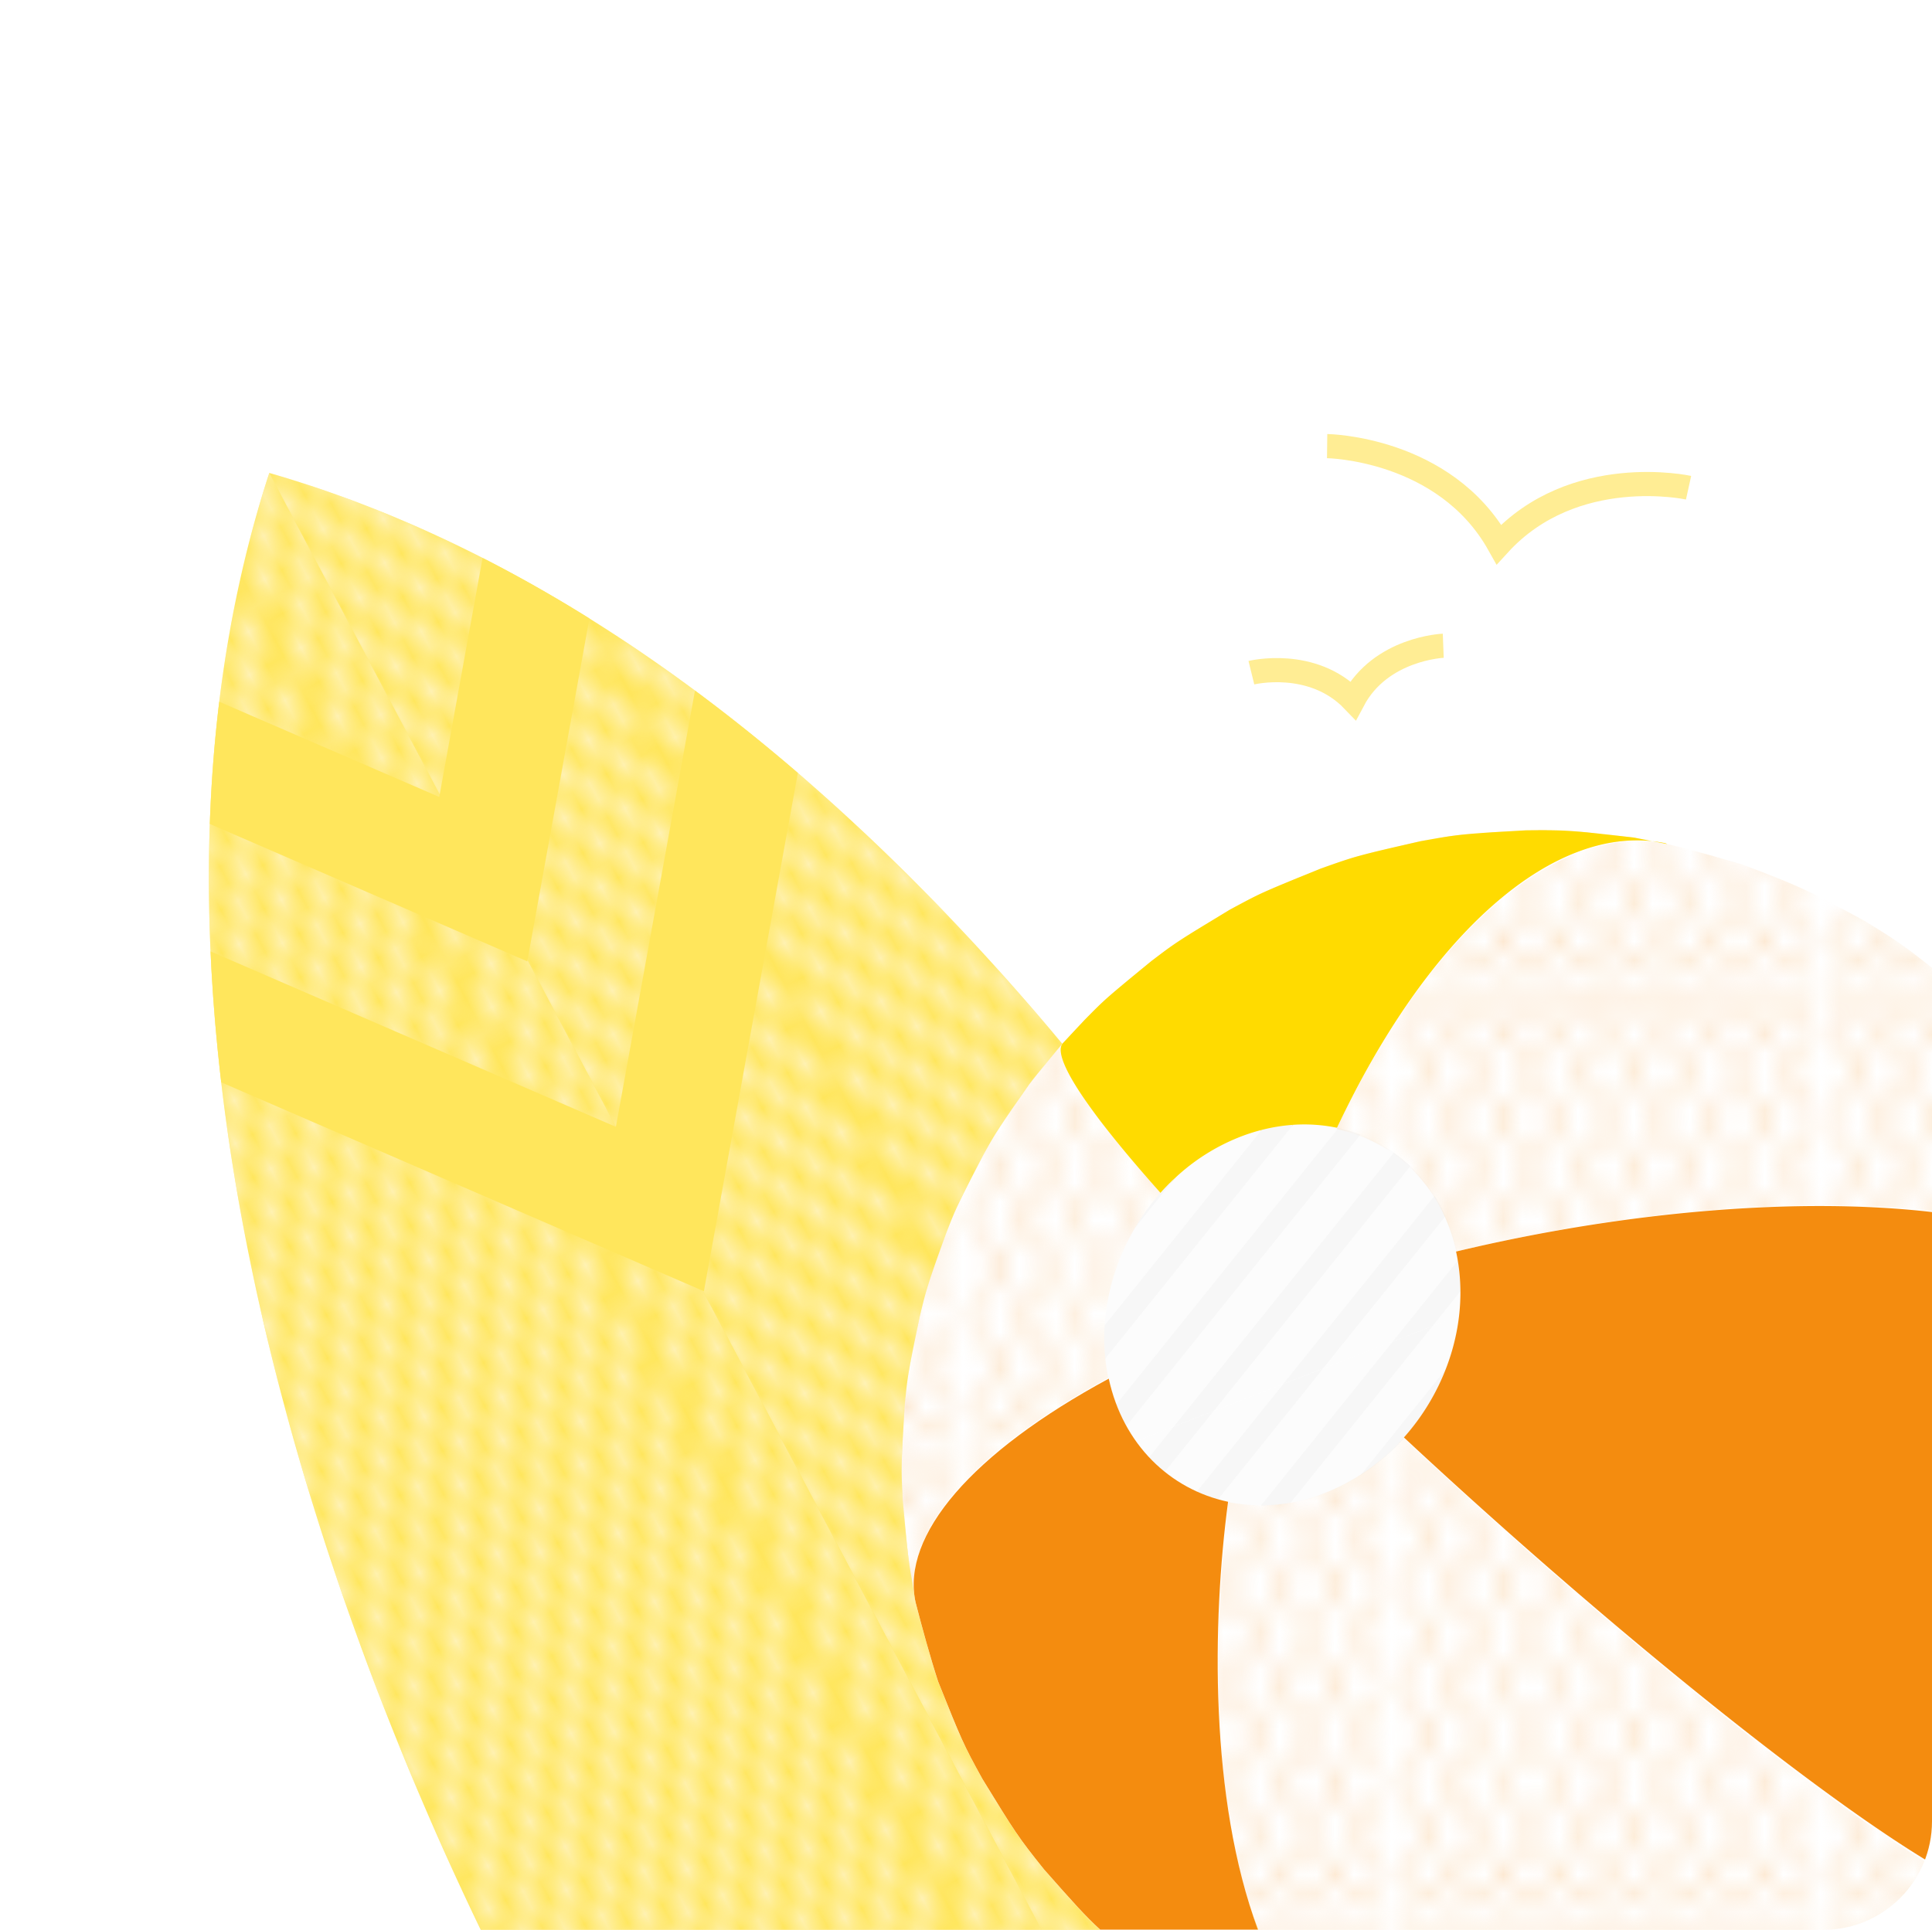 <svg id="Layer_1" data-name="Layer 1" xmlns="http://www.w3.org/2000/svg" viewBox="0 0 800 799.3"><defs><style>.cls-1,.cls-18{fill:none}.cls-3{fill:#fce0c0}.cls-4{fill:#fff5cc}.cls-6{fill:#ffe65c}.cls-10{fill:#fcfcfc}.cls-11{fill:#f7f7f7}.cls-18{stroke-miterlimit:10}.cls-13{fill:#f48c0f}.cls-18{stroke:#ffe65c;stroke-width:48px}</style><clipPath id="clip-path"><rect class="cls-1" x=".7" width="799.3" height="799.3" rx="45"/></clipPath><pattern id="b" data-name="b" width="22.24" height="24.72" patternTransform="matrix(6.45 0 0 6.45 -184.62 -525.82)" patternUnits="userSpaceOnUse"><path class="cls-1" d="M0 0h22.24v24.72H0z"/><path class="cls-1" d="M0 24.72h22.24V0H0z"/><path class="cls-1" d="M0 24.72h22.24V0H0z"/><path d="M16.68.35zm0 23.71zM27.8 22.2v.52a5.5 5.5 0 0 1-1.1 1 2.23 2.23 0 0 0 1.1.29v.31a2.7 2.7 0 0 1-1.38-.43 2.78 2.78 0 0 1-1.42.43 2.65 2.65 0 0 1-1.39-.43 2.76 2.76 0 0 1-1.36.43 2.65 2.65 0 0 1-1.39-.43 2.87 2.87 0 0 1-1.39.43h-.07A3.26 3.26 0 0 1 18 24a2.6 2.6 0 0 1-1.3.39v-.31a2.32 2.32 0 0 0 1-.26 3.89 3.89 0 0 1-1-1.1v-.56a15.19 15.19 0 0 0 1.21-1.86c-.21-.38-.33-.65-.35-.7l-.88-1.6v-.67L17.89 15l-1.21-2.24V12l1.21-2.32-1.21-2.25v-.71l.86-1.65s.15-.31.35-.69a15.19 15.19 0 0 0-1.21-1.86V2a4.07 4.07 0 0 1 .75-.8l.34-.2a2.22 2.22 0 0 0-1.09-.34V.35a2.78 2.78 0 0 1 1.4.44 2.48 2.48 0 0 1 2.79 0 2.66 2.66 0 0 1 1.37-.44 2.87 2.87 0 0 1 1.39.43 2.44 2.44 0 0 1 2.76 0 2.68 2.68 0 0 1 1.4-.43v.31a2.23 2.23 0 0 0-1.1.32 7 7 0 0 1 1.1 1v.5a15.31 15.31 0 0 0-1.21 1.87c.21.38.33.65.35.7l.86 1.67v.67l-1.21 2.33L27.79 12v.66L26.58 15l1.21 2.32V18l-.86 1.65s-.14.31-.35.69a14.1 14.1 0 0 0 1.21 1.86zm-1.39-6.86l-1.22 2.33 1 1.84a4.66 4.66 0 0 0 .25.5c.15-.29.24-.48.24-.49l1-1.85zM20.85 10l-1.22 2.32 1.22 2.32 1.21-2.32zm1.39 2l1.21-2.28-1.21-2.29L21 9.72zM21 15l1.22 2.32L23.45 15l-1.21-2.28zm2.61-.33l1.21-2.32L23.63 10l-1.22 2.32zm.17.33L25 17.33 26.23 15 25 12.72zM25 12l1.21-2.28L25 7.39l-1.2 2.33zm.86-7s.14-.31.35-.69A14.52 14.52 0 0 0 25 2.51a14.36 14.36 0 0 0-1.21 1.85 5.93 5.93 0 0 1 .34.72L25 6.72zm-2.23-.3l-.25.5-1 1.85 1.22 2.32 1.21-2.32-1-1.84a2.05 2.05 0 0 0-.18-.49zm-.17-.34a12.74 12.74 0 0 0-1.2-1.88A14.22 14.22 0 0 0 21 4.38c.21.38.33.65.35.7l.87 1.64.86-1.65zm-2.61.36c-.16.29-.24.48-.25.49l-1 1.85 1.22 2.32L22 7.05l-1-1.84a2.13 2.13 0 0 0-.15-.49zm-.18-.33a14.21 14.21 0 0 0-1.21-1.87 15.27 15.27 0 0 0-1.22 1.86c.21.39.33.66.35.71l.87 1.63.86-1.65a7 7 0 0 1 .35-.69zm-1.21 3l-1.22 2.33L19.46 12l1.21-2.29zm0 5.3L18.24 15l1.22 2.32L20.67 15zm0 5.31l-.87 1.65s-.14.31-.35.69a12.68 12.68 0 0 0 1.22 1.86 14.1 14.1 0 0 0 1.21-1.86c-.21-.38-.33-.65-.35-.7zm1.39 2c.15-.29.24-.48.24-.49l1-1.86-1.21-2.33-1.22 2.32 1 1.85a5.27 5.27 0 0 0 .19.51zm.15.32a12.68 12.68 0 0 0 1.22 1.86 12.22 12.22 0 0 0 1.23-1.86c-.21-.38-.33-.65-.35-.7L22.24 18l-.87 1.65a4.58 4.58 0 0 1-.37.69zm2.61-.32c.15-.29.24-.48.24-.49l1-1.85-1.19-2.33-1.22 2.32 1 1.85a4.29 4.29 0 0 0 .19.5zm.17.33A12.77 12.77 0 0 0 25 22.2a14.1 14.1 0 0 0 1.21-1.86c-.21-.38-.33-.65-.35-.7L25 18l-.87 1.65a4.37 4.37 0 0 1-.33.69zM26.39 10l-1.2 2.32 1.22 2.32 1.21-2.32zm0-5.33a4.52 4.52 0 0 0-.25.49l-1 1.84 1.22 2.32L27.57 7l-1-1.84a1.83 1.83 0 0 0-.18-.46zm-1.19-2.4a14.15 14.15 0 0 1 1.19 1.78 13.07 13.07 0 0 1 1.18-1.78 6.22 6.22 0 0 0-1.18-1.11 5.86 5.86 0 0 0-1.17 1.11zM23.89 1A6.88 6.88 0 0 1 25 2a7 7 0 0 1 1.1-1 2.05 2.05 0 0 0-2.21 0zm-1.44 1.24A12.22 12.22 0 0 1 23.62 4a12.22 12.22 0 0 1 1.17-1.76 6.22 6.22 0 0 0-1.18-1.11 5.45 5.45 0 0 0-1.14 1.11zm-.73-.8a6.76 6.76 0 0 1 .52.55 6.41 6.41 0 0 1 1.08-1 2.23 2.23 0 0 0-1.1-.32 2.4 2.4 0 0 0-1.08.3 6.71 6.71 0 0 1 .58.48m-.87-.3a6.17 6.17 0 0 0-1.21 1.13 14.15 14.15 0 0 1 1.19 1.78A13 13 0 0 1 22 2.25a5.71 5.71 0 0 0-1.19-1.11zM18.34 1a7 7 0 0 1 1.1 1 6.26 6.26 0 0 1 1.12-1 2.44 2.44 0 0 0-1.12-.34 2.32 2.32 0 0 0-1.08.34zm-.29 3.07a13.07 13.07 0 0 1 1.18-1.78A5.5 5.5 0 0 0 18 1.17l-.44.31a3.51 3.51 0 0 0-.74.8 14 14 0 0 1 1.19 1.77zm0 5.32l1.21-2.32-1-1.84-.26-.51c-.16.29-.24.48-.25.49l-1 1.85zm0 5.31l1.21-2.32L18.05 10l-1.2 2.32zm0 5.33c.15-.29.24-.48.24-.49l1-1.86-1.19-2.32-1.22 2.36 1 1.84a3.85 3.85 0 0 0 .19.47zm1.18 2.44a13.6 13.6 0 0 1-1.16-1.75 14.44 14.44 0 0 1-1.2 1.8A3.25 3.25 0 0 0 18 23.63a6.08 6.08 0 0 0 1.25-1.18zm1.33 1.25a5.5 5.5 0 0 1-1.1-1 6.7 6.7 0 0 1-1.18 1.14 3 3 0 0 0 1.17.27 2.34 2.34 0 0 0 1.11-.41zM22 22.45a13.07 13.07 0 0 1-1.18-1.78 14.15 14.15 0 0 1-1.19 1.78 6.22 6.22 0 0 0 1.18 1.11A5.71 5.71 0 0 0 22 22.45zm1.31 1.27a5.5 5.5 0 0 1-1.1-1 6.2 6.2 0 0 1-1.11 1 2.05 2.05 0 0 0 2.21 0zm1.47-1.29a13.18 13.18 0 0 1-1.18-1.76 14.15 14.15 0 0 1-1.19 1.78 5.71 5.71 0 0 0 1.19 1.11 6.07 6.07 0 0 0 1.21-1.11zm1.31 1.29a6.08 6.08 0 0 1-1.09-1 6.2 6.2 0 0 1-1.11 1 2 2 0 0 0 2.2 0zm1.47-1.29a13.07 13.07 0 0 1-1.18-1.78 14.15 14.15 0 0 1-1.19 1.78 5.71 5.71 0 0 0 1.19 1.11 6.07 6.07 0 0 0 1.21-1.11zM5.56.35zm0 23.71zm11.12-1.86v.52a6.2 6.2 0 0 1-1.11 1 2.27 2.27 0 0 0 1.11.29v.31a2.65 2.65 0 0 1-1.39-.43 2.87 2.87 0 0 1-1.39.43 2.65 2.65 0 0 1-1.39-.43 2.87 2.87 0 0 1-1.39.43 2.65 2.65 0 0 1-1.39-.43 2.87 2.87 0 0 1-1.39.43h-.05A3.39 3.39 0 0 1 6.86 24a2.6 2.6 0 0 1-1.3.39v-.31a2.32 2.32 0 0 0 1-.26 3.89 3.89 0 0 1-1-1.1v-.56a14 14 0 0 0 1.21-1.82c-.2-.38-.33-.65-.35-.7L5.56 18v-.67L6.77 15l-1.21-2.28V12l1.21-2.28-1.21-2.33v-.67l.87-1.65s.14-.31.34-.69a14.1 14.1 0 0 0-1.21-1.86V2a5.16 5.16 0 0 1 .75-.8l.34-.2A2.22 2.22 0 0 0 5.56.66V.35A2.74 2.74 0 0 1 7 .79 2.81 2.81 0 0 1 8.35.35a2.65 2.65 0 0 1 1.4.37A2.66 2.66 0 0 1 11.12.3a2.87 2.87 0 0 1 1.39.43A2.65 2.65 0 0 1 13.9.3a2.87 2.87 0 0 1 1.39.43A2.65 2.65 0 0 1 16.68.3v.31a2.29 2.29 0 0 0-1.11.39 6.61 6.61 0 0 1 1.11 1v.5a15.38 15.38 0 0 0-1.22 1.87c.21.38.33.65.35.7l.87 1.7v.67l-1.22 2.28L16.68 12v.66L15.46 15l1.22 2.32V18l-.87 1.65s-.14.31-.35.69a12.68 12.68 0 0 0 1.22 1.86zm-1.39-6.86l-1.22 2.33 1 1.84a4.66 4.66 0 0 0 .25.5c.15-.29.24-.48.24-.49l1-1.85zM9.73 10l-1.22 2.36 1.22 2.36 1.21-2.32zm1.39 2l1.21-2.28-1.21-2.29L9.9 9.72zM9.9 15l1.22 2.32L12.33 15l-1.21-2.28zm2.61-.33l1.21-2.32L12.51 10l-1.22 2.32zm.17.33l1.22 2.32L15.11 15l-1.21-2.28zm1.22-3l1.21-2.28-1.21-2.33-1.22 2.33zm.86-7s.15-.31.35-.69a14.52 14.52 0 0 0-1.21-1.8 14.36 14.36 0 0 0-1.21 1.85c.21.39.33.67.35.72l.86 1.64zm-2.25-.3l-.25.5-1 1.85 1.22 2.32 1.21-2.32-1-1.84a2.05 2.05 0 0 0-.18-.49zm-.17-.34a12.74 12.74 0 0 0-1.2-1.88 14 14 0 0 0-1.23 1.9c.2.38.33.65.35.7l.86 1.64.88-1.65a3.57 3.57 0 0 1 .34-.71zm-2.61.36l-.25.49-1 1.85 1.25 2.32 1.21-2.32L10 5.21zm-.18-.33a14.21 14.21 0 0 0-1.21-1.87 14.1 14.1 0 0 0-1.21 1.86c.2.39.33.66.35.71l.86 1.63.87-1.65a5.78 5.78 0 0 1 .34-.69zm-1.21 3L7.12 9.72 8.34 12l1.21-2.28zm0 5.3L7.12 15l1.22 2.32L9.55 15zm0 5.31l-.87 1.64s-.14.31-.34.69a12.71 12.71 0 0 0 1.21 1.87 14.1 14.1 0 0 0 1.21-1.86c-.2-.38-.33-.65-.35-.7zm1.39 2c.15-.29.24-.48.24-.49l1-1.86-1.24-2.31-1.22 2.32 1 1.85a4.31 4.31 0 0 0 .22.49zm.18.33a12.11 12.11 0 0 0 1.21 1.86 12.71 12.71 0 0 0 1.21-1.87c-.2-.38-.33-.65-.35-.7L11.12 18l-.87 1.65a5.52 5.52 0 0 1-.34.69zm2.6-.33c.15-.29.24-.48.24-.49l1-1.85-1.21-2.34-1.22 2.32 1 1.85a5.27 5.27 0 0 0 .19.51zm.18.33a12.71 12.71 0 0 0 1.21 1.87 12.61 12.61 0 0 0 1.21-1.86c-.21-.38-.33-.65-.35-.7L13.9 18l-.9 1.65a3.55 3.55 0 0 1-.31.69zM15.29 10l-1.22 2.31 1.22 2.32 1.21-2.32zm0-5.33c-.16.29-.24.48-.25.49L14 7l1.22 2.32 1.28-2.26-1-1.84a3.11 3.11 0 0 0-.21-.5zM14.1 2.28a14.15 14.15 0 0 1 1.19 1.78 13.07 13.07 0 0 1 1.18-1.78 6.22 6.22 0 0 0-1.18-1.11 5.66 5.66 0 0 0-1.19 1.1zM12.8 1a7 7 0 0 1 1.1 1A7 7 0 0 1 15 1a2.26 2.26 0 0 0-1.1-.33 2.14 2.14 0 0 0-1.1.33zm-1.45 1.25A12.22 12.22 0 0 1 12.52 4a12.22 12.22 0 0 1 1.17-1.76 6.22 6.22 0 0 0-1.18-1.11 5.51 5.51 0 0 0-1.16 1.1zm-.73-.8c.18.17.36.36.53.55a5.64 5.64 0 0 1 1.07-1 2.07 2.07 0 0 0-2.17 0 6.57 6.57 0 0 1 .57.48m-.87-.3A6.12 6.12 0 0 0 8.54 2.3a14.15 14.15 0 0 1 1.19 1.78 13.59 13.59 0 0 1 1.21-1.81 5.66 5.66 0 0 0-1.19-1.1zM7.24 1a7 7 0 0 1 1.1 1 6.26 6.26 0 0 1 1.12-1A2.44 2.44 0 0 0 8.34.69a2.22 2.22 0 0 0-1.1.31zM7 4a13.72 13.72 0 0 1 1.13-1.75A6.54 6.54 0 0 0 7 1.15a5.09 5.09 0 0 0-.45.31 3.51 3.51 0 0 0-.74.8A15 15 0 0 1 7 4.05zm0 5.35L8.16 7l-1-1.84L7 4.72l-.3.49-1 1.85zm0 5.37l1.21-2.32L7 10l-1.27 2.36zM7 20c.15-.29.24-.48.24-.49l1-1.86L7 15.34l-1.27 2.33 1 1.84A4.67 4.67 0 0 0 7 20zm1.18 2.44A14 14 0 0 1 7 20.67a13.41 13.41 0 0 1-1.2 1.8 3.33 3.33 0 0 0 1.11 1.16 5.93 5.93 0 0 0 1.22-1.18zm1.31 1.28a5.5 5.5 0 0 1-1.1-1 6.47 6.47 0 0 1-1.17 1.11 2.9 2.9 0 0 0 1.16.27 2.26 2.26 0 0 0 1.06-.38zM11 22.44a14.37 14.37 0 0 1-1.22-1.78 14.15 14.15 0 0 1-1.19 1.78 5.71 5.71 0 0 0 1.19 1.11 6.54 6.54 0 0 0 1.13-1.1zm1.27 1.28a5.5 5.5 0 0 1-1.1-1 7 7 0 0 1-1.1 1 2.23 2.23 0 0 0 1.1.32 2.3 2.3 0 0 0 1.05-.32zm1.47-1.29a13.07 13.07 0 0 1-1.18-1.78 14.15 14.15 0 0 1-1.19 1.78 5.71 5.71 0 0 0 1.19 1.11 6.54 6.54 0 0 0 1.13-1.1zM15 23.72a5.5 5.5 0 0 1-1.1-1 7 7 0 0 1-1.1 1 2 2 0 0 0 2.2 0zm1.47-1.29a13.07 13.07 0 0 1-1.18-1.78 14.37 14.37 0 0 1-1.19 1.8 5.71 5.71 0 0 0 1.19 1.11 6.22 6.22 0 0 0 1.18-1.11zM5.56 22.2v.52a7 7 0 0 1-1.1 1 2.23 2.23 0 0 0 1.1.29v.31a2.65 2.65 0 0 1-1.39-.43 2.87 2.87 0 0 1-1.39.43 2.87 2.87 0 0 1-1.39-.43 2.76 2.76 0 0 1-1.39.48 2.87 2.87 0 0 1-1.39-.43 2.87 2.87 0 0 1-1.39.43h-.05A3.19 3.19 0 0 1-4.25 24a2.67 2.67 0 0 1-1.31.39v-.31a2.32 2.32 0 0 0 1-.26 3.51 3.51 0 0 1-1-1.1v-.56a14 14 0 0 0 1.21-1.82c-.2-.38-.33-.65-.35-.7L-5.56 18v-.67L-4.34 15l-1.22-2.28V12l1.22-2.32-1.22-2.25v-.71l.87-1.65s.14-.31.34-.69a14.1 14.1 0 0 0-1.21-1.86V2a4.12 4.12 0 0 1 .76-.8l.33-.2A2.12 2.12 0 0 0-5.56.66V.35a2.69 2.69 0 0 1 1.4.44A2.78 2.78 0 0 1-2.77.35a2.8 2.8 0 0 1 1.41.37A2.7 2.7 0 0 1 0 .35a2.87 2.87 0 0 1 1.39.43A2.87 2.87 0 0 1 2.78.35a2.87 2.87 0 0 1 1.39.43A2.65 2.65 0 0 1 5.56.35v.31a2.16 2.16 0 0 0-1.1.34 7 7 0 0 1 1.1 1v.5a12.8 12.8 0 0 0-1.21 1.88c.2.38.33.65.35.7l.86 1.64v.67L4.34 9.72 5.56 12v.66L4.34 15l1.22 2.32V18l-.87 1.65s-.14.31-.34.69a12.11 12.11 0 0 0 1.21 1.86zm-1.39-6.86L3 17.67l1 1.84a4.66 4.66 0 0 0 .25.5c.15-.29.24-.48.24-.49l1-1.85zM-1.39 10l-1.22 2.32 1.22 2.32 1.22-2.32zM0 12l1.22-2.28L0 7.39l-1.22 2.33zm-1.22 3L0 17.33 1.22 15 0 12.72zm2.61-.33l1.22-2.32L1.39 10 .17 12.36zm.17.33l1.22 2.32L4 15l-1.22-2.28zm1.22-3L4 9.72 2.78 7.39 1.56 9.72zm.87-7s.14-.31.34-.69a14.52 14.52 0 0 0-1.21-1.8 13.31 13.31 0 0 0-1.2 1.85c.2.39.32.67.34.72l.86 1.64zM1.4 4.72l-.26.5-1 1.85 1.25 2.32 1.22-2.32-1-1.84a3.89 3.89 0 0 0-.21-.51zm-.18-.34A13.06 13.06 0 0 0 0 2.48a14 14 0 0 0-1.23 1.9c.2.38.33.65.35.7L0 6.72l.87-1.65a4.68 4.68 0 0 1 .35-.71zm-2.61.34c-.15.29-.24.48-.24.49l-1 1.85 1.22 2.32 1.24-2.32-1-1.84a4.46 4.46 0 0 0-.22-.5zm-.18-.33a12.71 12.71 0 0 0-1.21-1.87A12.58 12.58 0 0 0-4 4.37c.2.39.33.66.35.71l.86 1.64.87-1.65a7 7 0 0 1 .35-.69zm-1.21 3L-4 9.72-2.78 12l1.22-2.29zm0 5.3L-4 15l1.22 2.32L-1.56 15zm0 5.31l-.87 1.65s-.14.31-.34.69a12.61 12.61 0 0 0 1.21 1.86 12.61 12.61 0 0 0 1.21-1.86c-.2-.38-.33-.65-.35-.7zm1.39 2l.25-.49 1-1.86-1.22-2.33-1.22 2.32 1 1.85a1.84 1.84 0 0 0 .19.51zm.18.33A12.71 12.71 0 0 0 0 22.2a12.11 12.11 0 0 0 1.21-1.86c-.2-.38-.33-.65-.35-.7L0 18l-.87 1.65a4.42 4.42 0 0 1-.34.69zm2.6-.33c.15-.29.24-.48.24-.49l1-1.85-1.24-2.32-1.22 2.32 1 1.85a3.06 3.06 0 0 0 .22.49zm.18.33a12.61 12.61 0 0 0 1.21 1.87A12.68 12.68 0 0 0 4 20.34c-.2-.38-.33-.65-.35-.7L2.78 18l-.87 1.65a5.52 5.52 0 0 1-.34.69zM4.17 10L3 12.36l1.22 2.36 1.21-2.32zm0-5.33l-.25.49L3 7.05l1.17 2.32 1.21-2.32-1-1.84a3.11 3.11 0 0 0-.21-.5zM3 2.27a13 13 0 0 1 1.17 1.78 14.08 14.08 0 0 1 1.18-1.78 6.22 6.22 0 0 0-1.18-1.11A5.86 5.86 0 0 0 3 2.27zM1.68 1a7 7 0 0 1 1.1 1 7 7 0 0 1 1.1-1 2.16 2.16 0 0 0-1.1-.34 2.16 2.16 0 0 0-1.1.34zM.23 2.24A12.22 12.22 0 0 1 1.4 4a12 12 0 0 1 1.18-1.73 6.59 6.59 0 0 0-1.19-1.11A6.25 6.25 0 0 0 .23 2.24zm-.73-.8A6.66 6.66 0 0 1 0 2a7 7 0 0 1 1.1-1A2.16 2.16 0 0 0 0 .66 2.25 2.25 0 0 0-1.07 1a6.57 6.57 0 0 1 .57.48m-.87-.3a6 6 0 0 0-1.21 1.09 14.15 14.15 0 0 1 1.19 1.78A13.59 13.59 0 0 1-.18 2.24a5.66 5.66 0 0 0-1.19-1.1zM-3.88 1a5.5 5.5 0 0 1 1.1 1 6.26 6.26 0 0 1 1.12-1A2.44 2.44 0 0 0-2.78.66a2.26 2.26 0 0 0-1.1.34zm-.29 3.07A13.2 13.2 0 0 1-3 2.27a6.53 6.53 0 0 0-1.17-1.12l-.45.31a4 4 0 0 0-.74.8 13.57 13.57 0 0 1 1.19 1.79zm0 5.32l1.22-2.32-1-1.84a4.66 4.66 0 0 0-.25-.5c-.15.29-.24.48-.24.49l-1 1.85zm0 5.31l1.22-2.32L-4.17 10l-1.21 2.32zm0 5.33l.25-.49 1-1.86-1.22-2.32-1.21 2.36 1 1.84a2.07 2.07 0 0 0 .18.44zM-3 22.45a14.15 14.15 0 0 1-1.19-1.78 13.41 13.41 0 0 1-1.2 1.8 3.33 3.33 0 0 0 1.11 1.16A6.24 6.24 0 0 0-3 22.45zm1.3 1.27a7 7 0 0 1-1.1-1A6.7 6.7 0 0 1-4 23.84a2.87 2.87 0 0 0 1.19.27 2.32 2.32 0 0 0 1.13-.39zm1.5-1.27a14.15 14.15 0 0 1-1.19-1.78 14.15 14.15 0 0 1-1.19 1.78 6.59 6.59 0 0 0 1.19 1.11A6.59 6.59 0 0 0-.2 22.45zm1.3 1.27a7 7 0 0 1-1.1-1 7 7 0 0 1-1.1 1 2.26 2.26 0 0 0 1.1.34 2.26 2.26 0 0 0 1.1-.34zm1.48-1.27a14.15 14.15 0 0 1-1.19-1.78A14.15 14.15 0 0 1 .2 22.45a6.59 6.59 0 0 0 1.19 1.11 6.59 6.59 0 0 0 1.19-1.11zm1.3 1.27a7 7 0 0 1-1.1-1 7 7 0 0 1-1.1 1 2.26 2.26 0 0 0 1.1.34 2.26 2.26 0 0 0 1.1-.34zm1.47-1.27a14.08 14.08 0 0 1-1.18-1.78A13 13 0 0 1 3 22.45a5.71 5.71 0 0 0 1.19 1.11 6.41 6.41 0 0 0 1.16-1.11z" fill="#f7b66d"/></pattern><pattern id="c" data-name="c" width="22.24" height="24.72" patternTransform="matrix(7.73 0 0 7.73 -1019.79 -557.43)" patternUnits="userSpaceOnUse"><path class="cls-1" d="M0 0h22.24v24.72H0z"/><path class="cls-1" d="M0 24.72h22.24V0H0z"/><path class="cls-1" d="M0 24.72h22.24V0H0z"/><path class="cls-3" d="M16.68.35zm0 23.71zM27.8 22.2v.52a5.5 5.5 0 0 1-1.1 1 2.23 2.23 0 0 0 1.1.29v.31a2.7 2.7 0 0 1-1.38-.43 2.78 2.78 0 0 1-1.42.43 2.65 2.65 0 0 1-1.39-.43 2.76 2.76 0 0 1-1.36.43 2.65 2.65 0 0 1-1.39-.43 2.87 2.87 0 0 1-1.39.43h-.07A3.26 3.26 0 0 1 18 24a2.6 2.6 0 0 1-1.3.39v-.31a2.32 2.32 0 0 0 1-.26 3.89 3.89 0 0 1-1-1.1v-.56a15.19 15.19 0 0 0 1.21-1.86c-.21-.38-.33-.65-.35-.7l-.88-1.6v-.67L17.89 15l-1.21-2.24V12l1.21-2.32-1.21-2.25v-.71l.86-1.65s.15-.31.35-.69a15.19 15.19 0 0 0-1.21-1.86V2a4.07 4.07 0 0 1 .75-.8l.34-.2a2.22 2.22 0 0 0-1.09-.34V.35a2.78 2.78 0 0 1 1.4.44 2.48 2.48 0 0 1 2.79 0 2.66 2.66 0 0 1 1.37-.44 2.87 2.87 0 0 1 1.39.43 2.44 2.44 0 0 1 2.76 0 2.68 2.68 0 0 1 1.4-.43v.31a2.23 2.23 0 0 0-1.1.32 7 7 0 0 1 1.1 1v.5a15.31 15.31 0 0 0-1.21 1.87c.21.38.33.65.35.7l.86 1.67v.67l-1.21 2.33L27.79 12v.66L26.58 15l1.21 2.32V18l-.86 1.65s-.14.31-.35.69a14.1 14.1 0 0 0 1.21 1.86zm-1.39-6.86l-1.22 2.33 1 1.84a4.66 4.66 0 0 0 .25.5c.15-.29.24-.48.24-.49l1-1.85zM20.85 10l-1.22 2.32 1.22 2.32 1.21-2.32zm1.39 2l1.21-2.28-1.21-2.29L21 9.72zM21 15l1.22 2.32L23.45 15l-1.21-2.28zm2.61-.33l1.21-2.32L23.63 10l-1.22 2.32zm.17.33L25 17.33 26.23 15 25 12.72zM25 12l1.21-2.28L25 7.39l-1.2 2.33zm.86-7s.14-.31.35-.69A14.52 14.52 0 0 0 25 2.51a14.36 14.36 0 0 0-1.21 1.85 5.93 5.93 0 0 1 .34.72L25 6.72zm-2.23-.3l-.25.5-1 1.85 1.22 2.32 1.21-2.32-1-1.84a2.05 2.05 0 0 0-.18-.49zm-.17-.34a12.74 12.74 0 0 0-1.2-1.88A14.22 14.22 0 0 0 21 4.38c.21.38.33.65.35.7l.87 1.64.86-1.65zm-2.61.36c-.16.29-.24.48-.25.49l-1 1.85 1.22 2.32L22 7.05l-1-1.84a2.13 2.13 0 0 0-.15-.49zm-.18-.33a14.21 14.21 0 0 0-1.21-1.87 15.27 15.27 0 0 0-1.22 1.86c.21.39.33.66.35.71l.87 1.63.86-1.65a7 7 0 0 1 .35-.69zm-1.21 3l-1.22 2.33L19.46 12l1.21-2.29zm0 5.3L18.24 15l1.22 2.32L20.67 15zm0 5.31l-.87 1.65s-.14.31-.35.69a12.68 12.68 0 0 0 1.22 1.86 14.1 14.1 0 0 0 1.21-1.86c-.21-.38-.33-.65-.35-.7zm1.39 2c.15-.29.24-.48.24-.49l1-1.85-1.21-2.33-1.22 2.32 1 1.84a5.27 5.27 0 0 0 .19.51zm.15.32a12.68 12.68 0 0 0 1.22 1.86 12.22 12.22 0 0 0 1.23-1.86c-.21-.38-.33-.65-.35-.7L22.24 18l-.87 1.65a4.58 4.58 0 0 1-.37.69zm2.61-.32c.15-.29.24-.48.24-.49l1-1.85-1.19-2.33-1.22 2.33 1 1.84a4.29 4.29 0 0 0 .19.5zm.17.33A12.77 12.77 0 0 0 25 22.2a14.1 14.1 0 0 0 1.21-1.86c-.21-.38-.33-.65-.35-.7L25 18l-.87 1.65a4.37 4.37 0 0 1-.33.69zM26.39 10l-1.2 2.32 1.22 2.32 1.21-2.32zm0-5.33a4.52 4.52 0 0 0-.25.49l-1 1.84 1.22 2.32L27.57 7l-1-1.84a1.83 1.83 0 0 0-.18-.46zm-1.19-2.4a14.15 14.15 0 0 1 1.19 1.78 13.07 13.07 0 0 1 1.18-1.78 6.22 6.22 0 0 0-1.18-1.11 5.86 5.86 0 0 0-1.17 1.11zM23.89 1A6.88 6.88 0 0 1 25 2a7 7 0 0 1 1.1-1 2.05 2.05 0 0 0-2.21 0zm-1.44 1.24A12.22 12.22 0 0 1 23.62 4a12.22 12.22 0 0 1 1.17-1.76 6.22 6.22 0 0 0-1.18-1.11 5.45 5.45 0 0 0-1.14 1.11zm-.73-.8a6.76 6.76 0 0 1 .52.55 6.41 6.41 0 0 1 1.08-1 2.23 2.23 0 0 0-1.1-.32 2.4 2.4 0 0 0-1.08.3 6.71 6.71 0 0 1 .58.48m-.87-.3a6.17 6.17 0 0 0-1.21 1.13 14.15 14.15 0 0 1 1.19 1.78A13 13 0 0 1 22 2.25a5.71 5.71 0 0 0-1.19-1.11zM18.34 1a7 7 0 0 1 1.1 1 6.26 6.26 0 0 1 1.12-1 2.44 2.44 0 0 0-1.12-.34 2.32 2.32 0 0 0-1.08.34zm-.29 3.07a13.07 13.07 0 0 1 1.18-1.78A5.5 5.5 0 0 0 18 1.17l-.44.31a3.51 3.51 0 0 0-.74.8 14 14 0 0 1 1.19 1.77zm0 5.32l1.21-2.32-1-1.84-.26-.51c-.16.29-.24.48-.25.49l-1 1.85zm0 5.31l1.21-2.32L18.05 10l-1.2 2.32zm0 5.33c.15-.29.24-.48.24-.49l1-1.85-1.19-2.33-1.22 2.36 1 1.84a3.85 3.85 0 0 0 .19.47zm1.18 2.44a13.6 13.6 0 0 1-1.16-1.75 14.44 14.44 0 0 1-1.2 1.8A3.25 3.25 0 0 0 18 23.63a6.08 6.08 0 0 0 1.25-1.18zm1.33 1.25a5.5 5.5 0 0 1-1.1-1 6.7 6.7 0 0 1-1.18 1.14 3 3 0 0 0 1.17.27 2.34 2.34 0 0 0 1.11-.41zM22 22.45a13.07 13.07 0 0 1-1.18-1.78 14.15 14.15 0 0 1-1.19 1.78 6.22 6.22 0 0 0 1.18 1.11A5.71 5.71 0 0 0 22 22.45zm1.31 1.27a5.5 5.5 0 0 1-1.1-1 6.2 6.2 0 0 1-1.11 1 2.05 2.05 0 0 0 2.21 0zm1.47-1.29a13.18 13.18 0 0 1-1.18-1.76 14.15 14.15 0 0 1-1.19 1.78 5.71 5.71 0 0 0 1.19 1.11 6.07 6.07 0 0 0 1.21-1.11zm1.31 1.29a6.08 6.08 0 0 1-1.09-1 6.2 6.2 0 0 1-1.11 1 2 2 0 0 0 2.2 0zm1.47-1.29a13.07 13.07 0 0 1-1.18-1.78 14.15 14.15 0 0 1-1.19 1.78 5.71 5.71 0 0 0 1.19 1.11 6.07 6.07 0 0 0 1.21-1.11zM5.56.35zm0 23.71zm11.12-1.86v.52a6.2 6.2 0 0 1-1.11 1 2.27 2.27 0 0 0 1.11.29v.31a2.65 2.65 0 0 1-1.39-.43 2.87 2.87 0 0 1-1.39.43 2.65 2.65 0 0 1-1.39-.43 2.87 2.87 0 0 1-1.39.43 2.65 2.65 0 0 1-1.39-.43 2.87 2.87 0 0 1-1.39.43h-.05A3.39 3.39 0 0 1 6.86 24a2.6 2.6 0 0 1-1.3.39v-.31a2.32 2.32 0 0 0 1-.26 3.89 3.89 0 0 1-1-1.1v-.56a14 14 0 0 0 1.21-1.82c-.2-.38-.33-.65-.35-.7L5.56 18v-.67L6.77 15l-1.21-2.28V12l1.21-2.28-1.21-2.33v-.67l.87-1.65s.14-.31.34-.69a14.1 14.1 0 0 0-1.21-1.86V2a5.16 5.16 0 0 1 .75-.8l.34-.2A2.22 2.22 0 0 0 5.56.66V.35A2.74 2.74 0 0 1 7 .79 2.81 2.81 0 0 1 8.35.35a2.65 2.65 0 0 1 1.4.37A2.66 2.66 0 0 1 11.12.3a2.87 2.87 0 0 1 1.39.43A2.65 2.65 0 0 1 13.9.3a2.87 2.87 0 0 1 1.39.43A2.65 2.65 0 0 1 16.68.3v.31a2.29 2.29 0 0 0-1.11.39 6.61 6.61 0 0 1 1.11 1v.5a15.38 15.38 0 0 0-1.22 1.87c.21.38.33.65.35.7l.87 1.7v.67l-1.22 2.28L16.68 12v.66L15.46 15l1.22 2.32V18l-.87 1.65s-.14.31-.35.69a12.68 12.68 0 0 0 1.22 1.86zm-1.39-6.86l-1.22 2.33 1 1.84a4.66 4.66 0 0 0 .25.5c.15-.29.24-.48.24-.49l1-1.85zM9.73 10l-1.22 2.36 1.22 2.36 1.21-2.32zm1.39 2l1.21-2.28-1.21-2.29L9.9 9.72zM9.9 15l1.22 2.32L12.33 15l-1.21-2.28zm2.61-.33l1.21-2.32L12.51 10l-1.22 2.32zm.17.33l1.22 2.32L15.11 15l-1.21-2.28zm1.22-3l1.21-2.28-1.21-2.33-1.22 2.33zm.86-7s.15-.31.35-.69a14.52 14.52 0 0 0-1.21-1.8 14.36 14.36 0 0 0-1.21 1.85c.21.39.33.67.35.72l.86 1.64zm-2.25-.3l-.25.5-1 1.85 1.22 2.32 1.21-2.32-1-1.84a2.05 2.05 0 0 0-.18-.49zm-.17-.34a12.74 12.74 0 0 0-1.2-1.88 14 14 0 0 0-1.23 1.9c.2.38.33.65.35.7l.86 1.64.88-1.65a3.57 3.57 0 0 1 .34-.71zm-2.61.36l-.25.49-1 1.85 1.25 2.32 1.21-2.32L10 5.21zm-.18-.33a14.21 14.21 0 0 0-1.21-1.87 14.1 14.1 0 0 0-1.21 1.86c.2.39.33.66.35.71l.86 1.63.87-1.65a5.78 5.78 0 0 1 .34-.69zm-1.21 3L7.12 9.72 8.34 12l1.21-2.28zm0 5.3L7.12 15l1.22 2.32L9.55 15zm0 5.31l-.87 1.64s-.14.31-.34.69a12.71 12.71 0 0 0 1.21 1.87 14.1 14.1 0 0 0 1.21-1.86c-.2-.38-.33-.65-.35-.7zm1.39 2c.15-.29.24-.48.24-.49l1-1.85-1.24-2.31-1.22 2.32 1 1.84a4.31 4.31 0 0 0 .22.49zm.18.33a12.11 12.11 0 0 0 1.21 1.86 12.71 12.71 0 0 0 1.21-1.87c-.2-.38-.33-.65-.35-.7L11.12 18l-.87 1.65a5.52 5.52 0 0 1-.34.69zm2.6-.33c.15-.29.24-.48.24-.49l1-1.85-1.21-2.34-1.22 2.33 1 1.84a5.27 5.27 0 0 0 .19.51zm.18.33a12.71 12.71 0 0 0 1.21 1.87 12.61 12.61 0 0 0 1.21-1.86c-.21-.38-.33-.65-.35-.7L13.9 18l-.9 1.65a3.55 3.55 0 0 1-.31.69zM15.29 10l-1.22 2.31 1.22 2.32 1.21-2.32zm0-5.33c-.16.29-.24.48-.25.49L14 7l1.22 2.32 1.28-2.26-1-1.84a3.11 3.11 0 0 0-.21-.5zM14.1 2.28a14.15 14.15 0 0 1 1.19 1.78 13.07 13.07 0 0 1 1.18-1.78 6.22 6.22 0 0 0-1.18-1.11 5.66 5.66 0 0 0-1.19 1.1zM12.8 1a7 7 0 0 1 1.1 1A7 7 0 0 1 15 1a2.26 2.26 0 0 0-1.1-.33 2.14 2.14 0 0 0-1.1.33zm-1.45 1.25A12.22 12.22 0 0 1 12.52 4a12.22 12.22 0 0 1 1.17-1.76 6.22 6.22 0 0 0-1.18-1.11 5.51 5.51 0 0 0-1.16 1.1zm-.73-.8c.18.17.36.36.53.55a5.64 5.64 0 0 1 1.07-1 2.07 2.07 0 0 0-2.17 0 6.57 6.57 0 0 1 .57.48m-.87-.3A6.12 6.12 0 0 0 8.54 2.3a14.15 14.15 0 0 1 1.19 1.78 13.59 13.59 0 0 1 1.21-1.81 5.66 5.66 0 0 0-1.19-1.1zM7.24 1a7 7 0 0 1 1.1 1 6.26 6.26 0 0 1 1.12-1A2.44 2.44 0 0 0 8.34.69a2.22 2.22 0 0 0-1.1.31zM7 4a13.72 13.72 0 0 1 1.13-1.75A6.54 6.54 0 0 0 7 1.15a5.09 5.09 0 0 0-.45.31 3.51 3.51 0 0 0-.74.8A15 15 0 0 1 7 4.05zm0 5.35L8.16 7l-1-1.84L7 4.72l-.3.49-1 1.85zm0 5.37l1.21-2.32L7 10l-1.27 2.36zM7 20c.15-.29.24-.48.24-.49l1-1.85L7 15.34l-1.27 2.33 1 1.84A4.67 4.67 0 0 0 7 20zm1.18 2.44A14 14 0 0 1 7 20.67a13.41 13.41 0 0 1-1.2 1.8 3.33 3.33 0 0 0 1.11 1.16 5.93 5.93 0 0 0 1.22-1.18zm1.31 1.28a5.5 5.5 0 0 1-1.1-1 6.47 6.47 0 0 1-1.17 1.11 2.9 2.9 0 0 0 1.16.27 2.26 2.26 0 0 0 1.06-.38zM11 22.44a14.37 14.37 0 0 1-1.22-1.78 14.15 14.15 0 0 1-1.19 1.78 5.71 5.71 0 0 0 1.19 1.11 6.54 6.54 0 0 0 1.13-1.1zm1.27 1.28a5.5 5.5 0 0 1-1.1-1 7 7 0 0 1-1.1 1 2.23 2.23 0 0 0 1.1.32 2.3 2.3 0 0 0 1.05-.32zm1.47-1.29a13.07 13.07 0 0 1-1.18-1.78 14.15 14.15 0 0 1-1.19 1.78 5.71 5.71 0 0 0 1.19 1.11 6.54 6.54 0 0 0 1.13-1.1zM15 23.72a5.5 5.5 0 0 1-1.1-1 7 7 0 0 1-1.1 1 2 2 0 0 0 2.2 0zm1.47-1.29a13.07 13.07 0 0 1-1.18-1.78 14.37 14.37 0 0 1-1.19 1.8 5.71 5.71 0 0 0 1.19 1.11 6.22 6.22 0 0 0 1.18-1.11zM5.56 22.2v.52a7 7 0 0 1-1.1 1 2.23 2.23 0 0 0 1.1.29v.31a2.65 2.65 0 0 1-1.39-.43 2.87 2.87 0 0 1-1.39.43 2.87 2.87 0 0 1-1.39-.43 2.76 2.76 0 0 1-1.39.48 2.87 2.87 0 0 1-1.39-.43 2.87 2.87 0 0 1-1.39.43h-.05A3.19 3.19 0 0 1-4.25 24a2.67 2.67 0 0 1-1.31.39v-.31a2.32 2.32 0 0 0 1-.26 3.51 3.51 0 0 1-1-1.1v-.56a14 14 0 0 0 1.21-1.82c-.2-.38-.33-.65-.35-.7L-5.56 18v-.67L-4.34 15l-1.22-2.28V12l1.22-2.32-1.22-2.25v-.71l.87-1.65s.14-.31.34-.69a14.1 14.1 0 0 0-1.21-1.86V2a4.12 4.12 0 0 1 .76-.8l.33-.2A2.12 2.12 0 0 0-5.56.66V.35a2.69 2.69 0 0 1 1.4.44A2.78 2.78 0 0 1-2.77.35a2.8 2.8 0 0 1 1.41.37A2.7 2.7 0 0 1 0 .35a2.87 2.87 0 0 1 1.39.43A2.87 2.87 0 0 1 2.78.35a2.87 2.87 0 0 1 1.39.43A2.65 2.65 0 0 1 5.56.35v.31a2.16 2.16 0 0 0-1.1.34 7 7 0 0 1 1.1 1v.5a12.8 12.8 0 0 0-1.21 1.88c.2.38.33.65.35.7l.86 1.64v.67L4.34 9.72 5.56 12v.66L4.34 15l1.22 2.32V18l-.87 1.65s-.14.31-.34.69a12.11 12.11 0 0 0 1.21 1.86zm-1.39-6.86L3 17.67l1 1.84a4.66 4.66 0 0 0 .25.5c.15-.29.24-.48.24-.49l1-1.85zM-1.39 10l-1.22 2.32 1.22 2.32 1.22-2.32zM0 12l1.22-2.28L0 7.39l-1.22 2.33zm-1.22 3L0 17.33 1.22 15 0 12.72zm2.61-.33l1.22-2.32L1.39 10 .17 12.36zm.17.33l1.22 2.32L4 15l-1.22-2.28zm1.22-3L4 9.72 2.78 7.39 1.56 9.72zm.87-7s.14-.31.34-.69a14.52 14.52 0 0 0-1.21-1.8 13.31 13.31 0 0 0-1.2 1.85c.2.39.32.67.34.72l.86 1.64zM1.4 4.72l-.26.5-1 1.85 1.25 2.32 1.22-2.32-1-1.84a3.89 3.89 0 0 0-.21-.51zm-.18-.34A13.06 13.06 0 0 0 0 2.48a14 14 0 0 0-1.23 1.9c.2.38.33.65.35.7L0 6.72l.87-1.65a4.68 4.68 0 0 1 .35-.71zm-2.61.34c-.15.29-.24.48-.24.49l-1 1.85 1.22 2.32 1.24-2.32-1-1.84a4.46 4.46 0 0 0-.22-.5zm-.18-.33a12.71 12.71 0 0 0-1.21-1.87A12.58 12.58 0 0 0-4 4.37c.2.39.33.66.35.71l.86 1.64.87-1.65a7 7 0 0 1 .35-.69zm-1.21 3L-4 9.72-2.78 12l1.22-2.29zm0 5.3L-4 15l1.22 2.32L-1.56 15zm0 5.31l-.87 1.65s-.14.31-.34.69a12.61 12.61 0 0 0 1.21 1.86 12.61 12.61 0 0 0 1.21-1.86c-.2-.38-.33-.65-.35-.7zm1.39 2l.25-.49 1-1.85-1.22-2.33-1.22 2.32 1 1.84a1.84 1.84 0 0 0 .19.51zm.18.33A12.71 12.71 0 0 0 0 22.2a12.11 12.11 0 0 0 1.21-1.86c-.2-.38-.33-.65-.35-.7L0 18l-.87 1.65a4.42 4.42 0 0 1-.34.69zm2.6-.33c.15-.29.24-.48.24-.49l1-1.85-1.24-2.32-1.22 2.33 1 1.84a3.06 3.06 0 0 0 .22.49zm.18.33a12.61 12.61 0 0 0 1.21 1.87A12.68 12.68 0 0 0 4 20.34c-.2-.38-.33-.65-.35-.7L2.78 18l-.87 1.65a5.52 5.52 0 0 1-.34.69zM4.17 10L3 12.36l1.22 2.36 1.21-2.32zm0-5.33l-.25.49L3 7.05l1.17 2.32 1.21-2.32-1-1.84a3.11 3.11 0 0 0-.21-.5zM3 2.27a14 14 0 0 1 1.17 1.78 14.08 14.08 0 0 1 1.18-1.78 6.22 6.22 0 0 0-1.18-1.11A5.86 5.86 0 0 0 3 2.27zM1.68 1a7 7 0 0 1 1.1 1 7 7 0 0 1 1.1-1 2.16 2.16 0 0 0-1.1-.34 2.16 2.16 0 0 0-1.1.34zM.23 2.24A12.22 12.22 0 0 1 1.4 4a12 12 0 0 1 1.18-1.73 6.59 6.59 0 0 0-1.19-1.11A6.25 6.25 0 0 0 .23 2.24zm-.73-.8A6.66 6.66 0 0 1 0 2a7 7 0 0 1 1.1-1A2.16 2.16 0 0 0 0 .66 2.25 2.25 0 0 0-1.07 1a6.57 6.57 0 0 1 .57.48m-.87-.3a6 6 0 0 0-1.21 1.09 14.15 14.15 0 0 1 1.19 1.78A13.59 13.59 0 0 1-.18 2.24a5.66 5.66 0 0 0-1.19-1.1zM-3.88 1a7 7 0 0 1 1.1 1 6.26 6.26 0 0 1 1.12-1A2.44 2.44 0 0 0-2.78.66a2.26 2.26 0 0 0-1.1.34zm-.29 3.07A13.2 13.2 0 0 1-3 2.27a6.53 6.53 0 0 0-1.17-1.12l-.45.31a4 4 0 0 0-.74.8 13.57 13.57 0 0 1 1.19 1.79zm0 5.32l1.22-2.32-1-1.84a4.66 4.66 0 0 0-.25-.5c-.15.29-.24.48-.24.49l-1 1.85zm0 5.31l1.22-2.32L-4.17 10l-1.21 2.32zm0 5.33l.25-.49 1-1.85-1.22-2.33-1.21 2.36 1 1.84a2.07 2.07 0 0 0 .18.44zM-3 22.45a14.15 14.15 0 0 1-1.19-1.78 13.41 13.41 0 0 1-1.2 1.8 3.33 3.33 0 0 0 1.11 1.16A6.24 6.24 0 0 0-3 22.45zm1.3 1.27a7 7 0 0 1-1.1-1A6.7 6.7 0 0 1-4 23.84a2.87 2.87 0 0 0 1.19.27 2.32 2.32 0 0 0 1.13-.39zm1.5-1.27a14.15 14.15 0 0 1-1.19-1.78 14.15 14.15 0 0 1-1.19 1.78 6.59 6.59 0 0 0 1.19 1.11A6.59 6.59 0 0 0-.2 22.45zm1.3 1.27a7 7 0 0 1-1.1-1 7 7 0 0 1-1.1 1 2.26 2.26 0 0 0 1.1.34 2.26 2.26 0 0 0 1.1-.34zm1.48-1.27a14.15 14.15 0 0 1-1.19-1.78A14.15 14.15 0 0 1 .2 22.45a6.59 6.59 0 0 0 1.19 1.11 6.59 6.59 0 0 0 1.19-1.11zm1.3 1.27a7 7 0 0 1-1.1-1 7 7 0 0 1-1.1 1 2.26 2.26 0 0 0 1.1.34 2.26 2.26 0 0 0 1.1-.34zm1.47-1.27a14.08 14.08 0 0 1-1.18-1.78A13 13 0 0 1 3 22.45a5.71 5.71 0 0 0 1.19 1.11 6.41 6.41 0 0 0 1.16-1.11z"/></pattern><pattern id="d" data-name="d" width="22.24" height="24.72" patternTransform="matrix(7.73 0 0 7.73 -1020.16 -557.01)" patternUnits="userSpaceOnUse"><path class="cls-1" d="M0 0h22.24v24.72H0z"/><path class="cls-1" d="M0 24.72h22.24V0H0z"/><path class="cls-1" d="M0 24.72h22.24V0H0z"/><path class="cls-3" d="M16.68.35zm0 23.71zM27.8 22.2v.52a5.5 5.5 0 0 1-1.1 1 2.23 2.23 0 0 0 1.1.29v.31a2.7 2.7 0 0 1-1.38-.43 2.78 2.78 0 0 1-1.42.43 2.65 2.65 0 0 1-1.39-.43 2.76 2.76 0 0 1-1.36.43 2.65 2.65 0 0 1-1.39-.43 2.87 2.87 0 0 1-1.39.43h-.07A3.26 3.26 0 0 1 18 24a2.6 2.6 0 0 1-1.3.39v-.31a2.32 2.32 0 0 0 1-.26 3.89 3.89 0 0 1-1-1.1v-.56a15.19 15.19 0 0 0 1.21-1.86c-.21-.38-.33-.65-.35-.7l-.88-1.6v-.67L17.89 15l-1.21-2.24V12l1.21-2.32-1.21-2.25v-.71l.86-1.65s.15-.31.35-.69a15.19 15.19 0 0 0-1.21-1.86V2a4.07 4.07 0 0 1 .75-.8l.34-.2a2.22 2.22 0 0 0-1.09-.34V.35a2.78 2.78 0 0 1 1.4.44 2.48 2.48 0 0 1 2.79 0 2.66 2.66 0 0 1 1.37-.44 2.87 2.87 0 0 1 1.39.43 2.44 2.44 0 0 1 2.76 0 2.68 2.68 0 0 1 1.4-.43v.31a2.23 2.23 0 0 0-1.1.32 7 7 0 0 1 1.1 1v.5a15.31 15.31 0 0 0-1.21 1.87c.21.38.33.65.35.7l.86 1.67v.67l-1.21 2.33L27.79 12v.66L26.58 15l1.21 2.32V18l-.86 1.65s-.14.31-.35.69a14.1 14.1 0 0 0 1.21 1.86zm-1.39-6.86l-1.22 2.33 1 1.84a4.66 4.66 0 0 0 .25.5c.15-.29.24-.48.24-.49l1-1.85zM20.85 10l-1.22 2.32 1.22 2.32 1.21-2.32zm1.39 2l1.21-2.28-1.21-2.29L21 9.72zM21 15l1.22 2.32L23.45 15l-1.21-2.28zm2.61-.33l1.21-2.32L23.63 10l-1.22 2.32zm.17.33L25 17.33 26.23 15 25 12.72zM25 12l1.21-2.28L25 7.39l-1.2 2.33zm.86-7s.14-.31.35-.69A14.52 14.52 0 0 0 25 2.51a14.36 14.36 0 0 0-1.21 1.85 5.93 5.93 0 0 1 .34.72L25 6.72zm-2.23-.3l-.25.5-1 1.85 1.22 2.32 1.21-2.32-1-1.84a2.05 2.05 0 0 0-.18-.49zm-.17-.34a12.74 12.74 0 0 0-1.2-1.88A14.22 14.22 0 0 0 21 4.38c.21.38.33.65.35.7l.87 1.64.86-1.65zm-2.61.36c-.16.29-.24.48-.25.49l-1 1.85 1.22 2.32L22 7.05l-1-1.84a2.13 2.13 0 0 0-.15-.49zm-.18-.33a14.21 14.21 0 0 0-1.21-1.87 15.27 15.27 0 0 0-1.22 1.86c.21.39.33.66.35.71l.87 1.63.86-1.65a7 7 0 0 1 .35-.69zm-1.21 3l-1.22 2.33L19.46 12l1.21-2.29zm0 5.3L18.24 15l1.22 2.32L20.67 15zm0 5.31l-.87 1.65s-.14.31-.35.69a12.68 12.68 0 0 0 1.22 1.86 14.1 14.1 0 0 0 1.21-1.86c-.21-.38-.33-.65-.35-.7zm1.39 2c.15-.29.24-.48.24-.49l1-1.85-1.21-2.33-1.22 2.32 1 1.84a5.27 5.27 0 0 0 .19.51zm.15.32a12.68 12.68 0 0 0 1.22 1.86 12.22 12.22 0 0 0 1.23-1.86c-.21-.38-.33-.65-.35-.7L22.24 18l-.87 1.65a4.58 4.58 0 0 1-.37.69zm2.61-.32c.15-.29.24-.48.24-.49l1-1.85-1.19-2.33-1.22 2.33 1 1.84a4.29 4.29 0 0 0 .19.5zm.17.33A12.77 12.77 0 0 0 25 22.2a14.1 14.1 0 0 0 1.21-1.86c-.21-.38-.33-.65-.35-.7L25 18l-.87 1.65a4.37 4.37 0 0 1-.33.69zM26.39 10l-1.2 2.32 1.22 2.32 1.21-2.32zm0-5.33a4.52 4.52 0 0 0-.25.49l-1 1.84 1.22 2.32L27.57 7l-1-1.84a1.83 1.83 0 0 0-.18-.46zm-1.19-2.4a14.15 14.15 0 0 1 1.19 1.78 13.07 13.07 0 0 1 1.18-1.78 6.22 6.22 0 0 0-1.18-1.11 5.86 5.86 0 0 0-1.17 1.11zM23.89 1A6.88 6.88 0 0 1 25 2a7 7 0 0 1 1.1-1 2.05 2.05 0 0 0-2.21 0zm-1.44 1.24A12.22 12.22 0 0 1 23.62 4a12.22 12.22 0 0 1 1.17-1.76 6.22 6.22 0 0 0-1.18-1.11 5.45 5.45 0 0 0-1.14 1.11zm-.73-.8a6.76 6.76 0 0 1 .52.55 6.41 6.41 0 0 1 1.08-1 2.23 2.23 0 0 0-1.1-.32 2.4 2.4 0 0 0-1.08.3 6.71 6.71 0 0 1 .58.48m-.87-.3a6.17 6.17 0 0 0-1.21 1.13 14.15 14.15 0 0 1 1.19 1.78A13 13 0 0 1 22 2.25a5.71 5.71 0 0 0-1.19-1.11zM18.34 1a7 7 0 0 1 1.1 1 6.26 6.26 0 0 1 1.12-1 2.44 2.44 0 0 0-1.12-.34 2.32 2.32 0 0 0-1.08.34zm-.29 3.07a13.07 13.07 0 0 1 1.18-1.78A5.5 5.5 0 0 0 18 1.17l-.44.31a3.51 3.51 0 0 0-.74.8 14 14 0 0 1 1.19 1.77zm0 5.32l1.21-2.32-1-1.84-.26-.51c-.16.29-.24.48-.25.49l-1 1.85zm0 5.31l1.21-2.32L18.05 10l-1.2 2.32zm0 5.33c.15-.29.24-.48.24-.49l1-1.85-1.19-2.33-1.22 2.36 1 1.84a3.85 3.85 0 0 0 .19.47zm1.18 2.44a13.6 13.6 0 0 1-1.16-1.75 14.44 14.44 0 0 1-1.2 1.8A3.25 3.25 0 0 0 18 23.63a6.08 6.08 0 0 0 1.25-1.18zm1.33 1.25a5.5 5.5 0 0 1-1.1-1 6.7 6.7 0 0 1-1.18 1.14 3 3 0 0 0 1.17.27 2.34 2.34 0 0 0 1.11-.41zM22 22.45a13.07 13.07 0 0 1-1.18-1.78 14.15 14.15 0 0 1-1.19 1.78 6.22 6.22 0 0 0 1.18 1.11A5.71 5.71 0 0 0 22 22.45zm1.31 1.27a5.5 5.5 0 0 1-1.1-1 6.2 6.2 0 0 1-1.11 1 2.05 2.05 0 0 0 2.21 0zm1.47-1.29a13.18 13.18 0 0 1-1.18-1.76 14.15 14.15 0 0 1-1.19 1.78 5.71 5.71 0 0 0 1.19 1.11 6.07 6.07 0 0 0 1.21-1.11zm1.31 1.29a6.08 6.08 0 0 1-1.09-1 6.2 6.2 0 0 1-1.11 1 2 2 0 0 0 2.2 0zm1.47-1.29a13.07 13.07 0 0 1-1.18-1.78 14.15 14.15 0 0 1-1.19 1.78 5.71 5.71 0 0 0 1.19 1.11 6.07 6.07 0 0 0 1.21-1.11zM5.56.35zm0 23.71zm11.12-1.86v.52a6.2 6.2 0 0 1-1.11 1 2.27 2.27 0 0 0 1.11.29v.31a2.65 2.65 0 0 1-1.39-.43 2.87 2.87 0 0 1-1.39.43 2.65 2.65 0 0 1-1.39-.43 2.87 2.87 0 0 1-1.39.43 2.65 2.65 0 0 1-1.39-.43 2.87 2.87 0 0 1-1.39.43h-.05A3.39 3.39 0 0 1 6.86 24a2.6 2.6 0 0 1-1.3.39v-.31a2.32 2.32 0 0 0 1-.26 3.89 3.89 0 0 1-1-1.1v-.56a14 14 0 0 0 1.21-1.82c-.2-.38-.33-.65-.35-.7L5.56 18v-.67L6.77 15l-1.21-2.28V12l1.21-2.28-1.21-2.33v-.67l.87-1.65s.14-.31.34-.69a14.1 14.1 0 0 0-1.21-1.86V2a5.16 5.16 0 0 1 .75-.8l.34-.2A2.22 2.22 0 0 0 5.56.66V.35A2.74 2.74 0 0 1 7 .79 2.81 2.81 0 0 1 8.35.35a2.65 2.65 0 0 1 1.4.37A2.66 2.66 0 0 1 11.12.3a2.87 2.87 0 0 1 1.39.43A2.65 2.65 0 0 1 13.9.3a2.87 2.87 0 0 1 1.39.43A2.65 2.65 0 0 1 16.68.3v.31a2.29 2.29 0 0 0-1.11.39 6.61 6.61 0 0 1 1.11 1v.5a15.38 15.38 0 0 0-1.22 1.87c.21.38.33.65.35.7l.87 1.7v.67l-1.22 2.28L16.68 12v.66L15.46 15l1.22 2.32V18l-.87 1.65s-.14.31-.35.69a12.68 12.68 0 0 0 1.22 1.86zm-1.39-6.86l-1.22 2.33 1 1.84a4.66 4.66 0 0 0 .25.5c.15-.29.24-.48.24-.49l1-1.85zM9.73 10l-1.22 2.36 1.22 2.36 1.21-2.32zm1.39 2l1.21-2.28-1.21-2.29L9.9 9.72zM9.9 15l1.22 2.32L12.33 15l-1.21-2.28zm2.61-.33l1.21-2.32L12.51 10l-1.22 2.32zm.17.33l1.22 2.32L15.11 15l-1.21-2.28zm1.22-3l1.21-2.28-1.21-2.33-1.22 2.33zm.86-7s.15-.31.35-.69a14.52 14.52 0 0 0-1.21-1.8 14.36 14.36 0 0 0-1.21 1.85c.21.39.33.67.35.72l.86 1.64zm-2.25-.3l-.25.5-1 1.85 1.22 2.32 1.21-2.32-1-1.84a2.05 2.05 0 0 0-.18-.49zm-.17-.34a12.74 12.74 0 0 0-1.2-1.88 14 14 0 0 0-1.23 1.9c.2.38.33.65.35.7l.86 1.64.88-1.65a3.57 3.57 0 0 1 .34-.71zm-2.61.36l-.25.49-1 1.85 1.25 2.32 1.21-2.32L10 5.21zm-.18-.33a14.21 14.21 0 0 0-1.21-1.87 14.1 14.1 0 0 0-1.21 1.86c.2.39.33.66.35.71l.86 1.63.87-1.65a5.78 5.78 0 0 1 .34-.69zm-1.21 3L7.12 9.72 8.34 12l1.21-2.28zm0 5.3L7.12 15l1.22 2.32L9.55 15zm0 5.31l-.87 1.64s-.14.31-.34.69a12.71 12.71 0 0 0 1.21 1.87 14.1 14.1 0 0 0 1.21-1.86c-.2-.38-.33-.65-.35-.7zm1.39 2c.15-.29.24-.48.24-.49l1-1.85-1.24-2.31-1.22 2.32 1 1.84a4.31 4.31 0 0 0 .22.49zm.18.33a12.11 12.11 0 0 0 1.21 1.86 12.71 12.71 0 0 0 1.21-1.87c-.2-.38-.33-.65-.35-.7L11.12 18l-.87 1.65a5.52 5.52 0 0 1-.34.69zm2.6-.33c.15-.29.24-.48.24-.49l1-1.85-1.21-2.34-1.22 2.33 1 1.84a5.27 5.27 0 0 0 .19.51zm.18.33a12.71 12.71 0 0 0 1.21 1.87 12.61 12.61 0 0 0 1.21-1.86c-.21-.38-.33-.65-.35-.7L13.9 18l-.9 1.65a3.55 3.55 0 0 1-.31.69zM15.29 10l-1.22 2.31 1.22 2.32 1.21-2.32zm0-5.33c-.16.29-.24.48-.25.49L14 7l1.22 2.32 1.28-2.26-1-1.84a3.11 3.11 0 0 0-.21-.5zM14.1 2.28a14.15 14.15 0 0 1 1.19 1.78 13.07 13.07 0 0 1 1.18-1.78 6.22 6.22 0 0 0-1.18-1.11 5.66 5.66 0 0 0-1.19 1.1zM12.8 1a7 7 0 0 1 1.1 1A7 7 0 0 1 15 1a2.26 2.26 0 0 0-1.1-.33 2.14 2.14 0 0 0-1.1.33zm-1.45 1.25A12.22 12.22 0 0 1 12.52 4a12.22 12.22 0 0 1 1.17-1.76 6.22 6.22 0 0 0-1.18-1.11 5.51 5.51 0 0 0-1.16 1.1zm-.73-.8c.18.17.36.36.53.55a5.64 5.64 0 0 1 1.07-1 2.07 2.07 0 0 0-2.17 0 6.57 6.57 0 0 1 .57.48m-.87-.3A6.12 6.12 0 0 0 8.54 2.3a14.15 14.15 0 0 1 1.19 1.78 13.59 13.59 0 0 1 1.21-1.81 5.66 5.66 0 0 0-1.19-1.1zM7.24 1a7 7 0 0 1 1.1 1 6.26 6.26 0 0 1 1.12-1A2.44 2.44 0 0 0 8.34.69a2.22 2.22 0 0 0-1.1.31zM7 4a13.72 13.72 0 0 1 1.13-1.75A6.54 6.54 0 0 0 7 1.15a5.09 5.09 0 0 0-.45.31 3.51 3.51 0 0 0-.74.8A15 15 0 0 1 7 4.05zm0 5.35L8.16 7l-1-1.84L7 4.72l-.3.49-1 1.85zm0 5.37l1.21-2.32L7 10l-1.27 2.36zM7 20c.15-.29.24-.48.24-.49l1-1.85L7 15.34l-1.27 2.33 1 1.84A4.67 4.67 0 0 0 7 20zm1.18 2.44A14 14 0 0 1 7 20.67a13.41 13.41 0 0 1-1.2 1.8 3.33 3.33 0 0 0 1.11 1.16 5.93 5.93 0 0 0 1.22-1.18zm1.31 1.28a5.5 5.5 0 0 1-1.1-1 6.47 6.47 0 0 1-1.17 1.11 2.9 2.9 0 0 0 1.16.27 2.26 2.26 0 0 0 1.06-.38zM11 22.44a14.37 14.37 0 0 1-1.22-1.78 14.15 14.15 0 0 1-1.19 1.78 5.71 5.71 0 0 0 1.19 1.11 6.54 6.54 0 0 0 1.13-1.1zm1.27 1.28a5.5 5.5 0 0 1-1.1-1 7 7 0 0 1-1.1 1 2.23 2.23 0 0 0 1.1.32 2.3 2.3 0 0 0 1.05-.32zm1.47-1.29a13.07 13.07 0 0 1-1.18-1.78 14.15 14.15 0 0 1-1.19 1.78 5.71 5.71 0 0 0 1.19 1.11 6.54 6.54 0 0 0 1.13-1.1zM15 23.72a5.5 5.5 0 0 1-1.1-1 7 7 0 0 1-1.1 1 2 2 0 0 0 2.2 0zm1.47-1.29a13.07 13.07 0 0 1-1.18-1.78 14.37 14.37 0 0 1-1.19 1.8 5.71 5.71 0 0 0 1.19 1.11 6.22 6.22 0 0 0 1.18-1.11zM5.56 22.2v.52a7 7 0 0 1-1.1 1 2.23 2.23 0 0 0 1.1.29v.31a2.65 2.65 0 0 1-1.39-.43 2.87 2.87 0 0 1-1.39.43 2.87 2.87 0 0 1-1.39-.43 2.76 2.76 0 0 1-1.39.48 2.87 2.87 0 0 1-1.39-.43 2.87 2.87 0 0 1-1.39.43h-.05A3.19 3.19 0 0 1-4.25 24a2.67 2.67 0 0 1-1.31.39v-.31a2.32 2.32 0 0 0 1-.26 3.51 3.51 0 0 1-1-1.1v-.56a14 14 0 0 0 1.21-1.82c-.2-.38-.33-.65-.35-.7L-5.56 18v-.67L-4.34 15l-1.22-2.28V12l1.22-2.32-1.22-2.25v-.71l.87-1.65s.14-.31.34-.69a14.1 14.1 0 0 0-1.21-1.86V2a4.12 4.12 0 0 1 .76-.8l.33-.2A2.12 2.12 0 0 0-5.56.66V.35a2.69 2.69 0 0 1 1.4.44A2.78 2.78 0 0 1-2.77.35a2.8 2.8 0 0 1 1.41.37A2.7 2.7 0 0 1 0 .35a2.87 2.87 0 0 1 1.39.43A2.87 2.87 0 0 1 2.78.35a2.87 2.87 0 0 1 1.39.43A2.65 2.65 0 0 1 5.56.35v.31a2.16 2.16 0 0 0-1.1.34 7 7 0 0 1 1.1 1v.5a12.8 12.8 0 0 0-1.21 1.88c.2.38.33.65.35.7l.86 1.64v.67L4.34 9.72 5.56 12v.66L4.34 15l1.22 2.32V18l-.87 1.65s-.14.31-.34.69a12.11 12.11 0 0 0 1.21 1.86zm-1.39-6.86L3 17.67l1 1.84a4.66 4.66 0 0 0 .25.5c.15-.29.24-.48.24-.49l1-1.85zM-1.39 10l-1.22 2.32 1.22 2.32 1.22-2.32zM0 12l1.22-2.28L0 7.39l-1.22 2.33zm-1.22 3L0 17.33 1.22 15 0 12.72zm2.61-.33l1.22-2.32L1.39 10 .17 12.36zm.17.33l1.22 2.32L4 15l-1.22-2.28zm1.22-3L4 9.72 2.78 7.39 1.56 9.72zm.87-7s.14-.31.34-.69a14.52 14.52 0 0 0-1.21-1.8 13.31 13.31 0 0 0-1.2 1.85c.2.39.32.67.34.72l.86 1.64zM1.4 4.72l-.26.5-1 1.85 1.25 2.32 1.22-2.32-1-1.84a3.89 3.89 0 0 0-.21-.51zm-.18-.34A13.06 13.06 0 0 0 0 2.48a14 14 0 0 0-1.23 1.9c.2.38.33.65.35.7L0 6.72l.87-1.65a4.68 4.68 0 0 1 .35-.71zm-2.61.34c-.15.29-.24.48-.24.49l-1 1.85 1.22 2.32 1.24-2.32-1-1.84a4.46 4.46 0 0 0-.22-.5zm-.18-.33a12.71 12.71 0 0 0-1.21-1.87A12.58 12.58 0 0 0-4 4.37c.2.39.33.66.35.71l.86 1.64.87-1.65a7 7 0 0 1 .35-.69zm-1.21 3L-4 9.72-2.78 12l1.22-2.29zm0 5.3L-4 15l1.22 2.32L-1.56 15zm0 5.31l-.87 1.65s-.14.31-.34.69a12.61 12.61 0 0 0 1.21 1.86 12.61 12.61 0 0 0 1.21-1.86c-.2-.38-.33-.65-.35-.7zm1.39 2l.25-.49 1-1.85-1.22-2.33-1.22 2.32 1 1.84a1.84 1.84 0 0 0 .19.51zm.18.33A12.71 12.71 0 0 0 0 22.2a12.11 12.11 0 0 0 1.21-1.86c-.2-.38-.33-.65-.35-.7L0 18l-.87 1.65a4.42 4.42 0 0 1-.34.69zm2.6-.33c.15-.29.24-.48.24-.49l1-1.85-1.24-2.32-1.22 2.33 1 1.84a3.06 3.06 0 0 0 .22.49zm.18.33a12.61 12.61 0 0 0 1.21 1.87A12.68 12.68 0 0 0 4 20.34c-.2-.38-.33-.65-.35-.7L2.78 18l-.87 1.65a5.52 5.52 0 0 1-.34.69zM4.17 10L3 12.36l1.22 2.36 1.21-2.32zm0-5.33l-.25.49L3 7.05l1.17 2.32 1.21-2.32-1-1.84a3.11 3.11 0 0 0-.21-.5zM3 2.27a14 14 0 0 1 1.17 1.78 14.08 14.08 0 0 1 1.18-1.78 6.22 6.22 0 0 0-1.18-1.11A5.86 5.86 0 0 0 3 2.27zM1.68 1a7 7 0 0 1 1.1 1 7 7 0 0 1 1.1-1 2.16 2.16 0 0 0-1.1-.34 2.16 2.16 0 0 0-1.1.34zM.23 2.24A12.22 12.22 0 0 1 1.4 4a12 12 0 0 1 1.18-1.73 6.59 6.59 0 0 0-1.19-1.11A6.25 6.25 0 0 0 .23 2.24zm-.73-.8A6.66 6.66 0 0 1 0 2a7 7 0 0 1 1.1-1A2.16 2.16 0 0 0 0 .66 2.25 2.25 0 0 0-1.07 1a6.57 6.57 0 0 1 .57.48m-.87-.3a6 6 0 0 0-1.21 1.09 14.15 14.15 0 0 1 1.19 1.78A13.59 13.59 0 0 1-.18 2.24a5.66 5.66 0 0 0-1.19-1.1zM-3.88 1a7 7 0 0 1 1.1 1 6.26 6.26 0 0 1 1.12-1A2.44 2.44 0 0 0-2.78.66a2.26 2.26 0 0 0-1.1.34zm-.29 3.07A13.2 13.2 0 0 1-3 2.27a6.53 6.53 0 0 0-1.17-1.12l-.45.31a4 4 0 0 0-.74.8 13.57 13.57 0 0 1 1.19 1.79zm0 5.32l1.22-2.32-1-1.84a4.66 4.66 0 0 0-.25-.5c-.15.29-.24.48-.24.49l-1 1.85zm0 5.31l1.22-2.32L-4.17 10l-1.21 2.32zm0 5.33l.25-.49 1-1.85-1.22-2.33-1.21 2.36 1 1.84a2.07 2.07 0 0 0 .18.44zM-3 22.45a14.15 14.15 0 0 1-1.19-1.78 13.41 13.41 0 0 1-1.2 1.8 3.33 3.33 0 0 0 1.11 1.16A6.24 6.24 0 0 0-3 22.45zm1.3 1.27a7 7 0 0 1-1.1-1A6.7 6.7 0 0 1-4 23.84a2.87 2.87 0 0 0 1.19.27 2.32 2.32 0 0 0 1.13-.39zm1.5-1.27a14.15 14.15 0 0 1-1.19-1.78 14.15 14.15 0 0 1-1.19 1.78 6.59 6.59 0 0 0 1.19 1.11A6.59 6.59 0 0 0-.2 22.45zm1.3 1.27a7 7 0 0 1-1.1-1 7 7 0 0 1-1.1 1 2.26 2.26 0 0 0 1.1.34 2.26 2.26 0 0 0 1.1-.34zm1.48-1.27a14.15 14.15 0 0 1-1.19-1.78A14.15 14.15 0 0 1 .2 22.45a6.59 6.59 0 0 0 1.19 1.11 6.59 6.59 0 0 0 1.19-1.11zm1.3 1.27a7 7 0 0 1-1.1-1 7 7 0 0 1-1.1 1 2.26 2.26 0 0 0 1.1.34 2.26 2.26 0 0 0 1.1-.34zm1.47-1.27a14.08 14.08 0 0 1-1.18-1.78A13 13 0 0 1 3 22.45a5.71 5.71 0 0 0 1.19 1.11 6.41 6.41 0 0 0 1.16-1.11z"/></pattern><pattern id="e" data-name="e" width="36.88" height="21.29" patternTransform="scale(-8.03 8.03) rotate(-62 -433.453 350.24)" patternUnits="userSpaceOnUse"><path class="cls-1" d="M0 0h36.88v21.29H0z"/><path class="cls-1" d="M0 21.29h36.88V0H0z"/><path class="cls-1" d="M0 21.29h36.88V0H0z"/><path class="cls-4" d="M0 0h.75L0 .43zm4.85 0L0 2.8v-.87L3.35 0zM9 0L0 5.16V4.3L7.45 0zm4 0L0 7.53v-.87L11.54 0zm4.1 0L0 9.89V9l15.64-9zm4.1 0L0 12.26v-.87L19.74 0zm4.09 0L0 14.63v-.87L23.83 0zm4.1 0L0 17v-.86L27.93 0zm4.1 0L0 19.36v-.87L32 0zm3.35 0v.43L.75 21.29H0v-.43L36.13 0zm0 2.8l-32 18.49H3.35L36.88 1.93zm0 2.36L8.94 21.29H7.45l29.43-17zm0 2.37L13 21.29h-1.5L36.88 6.66zm0 2.36l-19.7 11.4h-1.5L36.88 9zm0 2.37l-15.64 9h-1.5l17.14-9.9zm0 2.37l-11.51 6.66h-1.5l13.05-7.53zm0 2.36l-7.45 4.3h-1.5l9-5.16zm0 2.37l-3.35 1.93H32l4.85-2.8zm0 1.93h-.75l.75-.43z"/></pattern><pattern id="f" data-name="f" width="36.88" height="21.29" patternTransform="rotate(-118 -1410.652 3051.99) scale(8.03)" patternUnits="userSpaceOnUse"><path class="cls-1" d="M0 0h36.88v21.29H0z"/><path class="cls-1" d="M0 21.29h36.88V0H0z"/><path class="cls-1" d="M0 21.29h36.88V0H0z"/><path class="cls-4" d="M0 0h.75L0 .43zm4.85 0L0 2.8v-.87L3.35 0zM9 0L0 5.16V4.3L7.45 0zm4 0L0 7.53v-.87L11.54 0zm4.1 0L0 9.89V9l15.64-9zm4.1 0L0 12.26v-.87L19.74 0zm4.09 0L0 14.63v-.87L23.83 0zm4.1 0L0 17v-.86L27.93 0zm4.1 0L0 19.36v-.87L32 0zm3.35 0v.43L.75 21.29H0v-.43L36.13 0zm0 2.8l-32 18.49H3.35L36.88 1.93zm0 2.36L8.94 21.29H7.45l29.43-17zm0 2.37L13 21.29h-1.5L36.88 6.66zm0 2.36l-19.7 11.4h-1.5L36.88 9zm0 2.37l-15.64 9h-1.5l17.14-9.9zm0 2.37l-11.51 6.66h-1.5l13.05-7.53zm0 2.36l-7.45 4.3h-1.5l9-5.16zm0 2.37l-3.35 1.93H32l4.85-2.8zm0 1.93h-.75l.75-.43z"/></pattern><clipPath id="clip-path-2"><path class="cls-1" d="M432.25 774.25c-10.79-13.47-11.9-15.28-25.46-37.39-8-14.53-8.59-16-18.36-40.4-3.18-9.73-6.79-22.89-9.34-32.8a31.31 31.31 0 0 1-.55-3.47l-1.07-6.77c-.49-2.61-.87-5-1.22-7.7-.7-5.35-1.31-12-2.45-24.5-.7-13.73-.65-14.69.83-39.24 1.25-12.71 1.34-13.17 6.23-36.79 2.87-11.82 3-12.24 10.9-34.38 4.34-11 4.34-11 15.15-32 5.75-10.3 5.75-10.3 19.24-29.65 3.94-5.18 9.53-11.78 13.73-16.84C358.61 334.94 247.1 235 111.5 195.89 38 421.13 144.62 686.55 199.06 799.3h256.45c-6.51-6.04-10.66-10.78-23.26-25.05z"/></clipPath></defs><g clip-path="url(#clip-path)"><path class="cls-6" d="M432.25 774.25c-10.79-13.47-11.9-15.28-25.46-37.39-8-14.53-8.59-16-18.36-40.4-3.18-9.73-6.79-22.89-9.34-32.8a31.31 31.31 0 0 1-.55-3.47l-1.07-6.77c-.49-2.61-.87-5-1.22-7.7-.7-5.35-1.31-12-2.45-24.5-.7-13.73-.65-14.69.83-39.24 1.25-12.71 1.34-13.17 6.23-36.79 2.87-11.82 3-12.24 10.9-34.38 4.34-11 4.34-11 15.15-32 5.75-10.3 5.75-10.3 19.24-29.65 3.94-5.18 9.53-11.78 13.73-16.84C358.61 334.94 247.1 235 111.5 195.89 38 421.13 144.62 686.55 199.06 799.3h256.45c-6.51-6.04-10.66-10.78-23.26-25.05zm88.65 25h.1c-1-2.51-1.86-5.11-2.74-7.78.81 2.68 1.74 5.28 2.64 7.83z"/><path d="M689.64 349.25l-13.1-2.35c-26.15-3-27.71-3.16-44.68-3-26 1.49-27.55 1.58-43.6 4.5-25.73 5.88-26.74 6.11-41.5 11.39-24.42 9.93-24.88 10.12-37.53 17C487.38 390 487.38 390 476.82 398c-18.93 15.53-18.93 15.53-27.69 24.41l-9 9.63c-4.8 5.27 9.43 27.31 40.57 62.17a85.47 85.47 0 0 1 34.41-23.65 70 70 0 0 1 38-3.17c37.89-80.78 90.74-127.58 136.53-118.14" fill="url(#b)"/><path d="M440.1 432c-4.23 5.1-9.94 11.84-14 17.11-13.49 19.35-13.49 19.35-19.24 29.65-10.81 21-10.81 21-15.15 32-7.87 22.14-8 22.56-10.9 34.38-4.89 23.62-5 24.08-6.23 36.79-1.48 24.55-1.53 25.51-.83 39.24 2.3 25.24 2.44 26.75 5.55 41.54-6-27.69 23.42-61.75 80.1-92.27-5.82-27.11 3.18-56 21.46-76.56-31.24-34.74-45.55-56.68-40.81-61.9" fill="url(#c)"/><path d="M690.39 349.61l-13.85-2.71c-26.15-3-27.71-3.16-44.68-3-26 1.49-27.55 1.58-43.6 4.5-25.73 5.88-26.74 6.11-41.5 11.39-24.42 9.93-24.88 10.12-37.53 17C487.38 390 487.38 390 476.82 398c-18.93 15.53-18.93 15.53-27.69 24.41l-9 9.63c-4.8 5.27 9.43 27.31 40.57 62.17a85.47 85.47 0 0 1 34.41-23.65 70.58 70.58 0 0 1 38.27-2.92c37.88-80.77 90.5-127.82 136.29-118.38" fill="#ffdb00"/><path class="cls-10" d="M604.53 544.82l-11.29 4.39-58.87 73.28a76.28 76.28 0 0 0 12.78-3.43 82.17 82.17 0 0 0 16.2-8l35.92-44.71a89.64 89.64 0 0 0 5.26-21.53zM502.6 584.41l-20.32 25.3a62.37 62.37 0 0 0 13.22 8.14l35.83-44.6zm45.32-17.6l-43.6 54.28c1.4.4 2.82.76 4.26 1.06h.16a65.75 65.75 0 0 0 13.35 1.37l54.56-67.91zM470.29 597a67 67 0 0 0 5.45 6.68L486 590.85z"/><path class="cls-11" d="M581.49 595.55l.13-.15a93.76 93.76 0 0 0 17.65-29.09L563.35 611a88.17 88.17 0 0 0 18.14-15.45zm-4.84-39.9l-54.56 67.91a69.2 69.2 0 0 0 12.28-1.07l58.87-73.28zm-45.32 17.6l-35.83 44.6a61.27 61.27 0 0 0 8.82 3.24l43.6-54.28zM486 590.85l-10.27 12.79a64.75 64.75 0 0 0 6.54 6.07l20.32-25.3z"/><path class="cls-10" d="M459 571a75 75 0 0 0 3.17 10.69l92-114.5c-.23-.05-.45-.11-.68-.15h-.16a66.76 66.76 0 0 0-17.84-1.17l-77.79 96.84A77.63 77.63 0 0 0 459 571zm-1.58-22.19L522.37 468c-2.4.61-4.81 1.36-7.21 2.23a84.34 84.34 0 0 0-28.4 17.49l-16.85 21a91 91 0 0 0-12.49 40.09zM470.29 597l15.71-6.15 91.15-113.47a62.31 62.31 0 0 0-13.8-7.38l-97 120.75a67.63 67.63 0 0 0 3.94 6.25zm106.36-41.35l27.3-34c-.19-1.1-.39-2.19-.62-3.28a.37.37 0 0 0-.05-.23V518a73.8 73.8 0 0 0-4.67-14.2l-50.61 63zm-45.32 17.6l62.67-78a64.32 64.32 0 0 0-10-12.19l-81.4 101.35zm61.91-24l11.29-4.38a83.44 83.44 0 0 0 .56-10.36z"/><path class="cls-11" d="M593.24 549.2l11.85-14.74a80.77 80.77 0 0 0-1.14-12.8l-27.3 34zm-61.91 24l16.59-6.44 50.65-63a69.06 69.06 0 0 0-4.57-8.52zm-28.73 11.21L584 483.05a63.14 63.14 0 0 0-6.86-5.67L486 590.85zm-36.24 6.3l97-120.75a63.92 63.92 0 0 0-9.19-2.76l-92 114.5a69.49 69.49 0 0 0 4.19 9.01zm-8.67-28l77.79-96.84a72.61 72.61 0 0 0-13.11 2.13l-64.95 80.85a81.89 81.89 0 0 0 .27 13.83zm22.94-68.77l-.13.15a92.57 92.57 0 0 0-10.59 14.6l16.85-21q-3.21 2.96-6.13 6.22z"/><path d="M597.62 267.46s-25.9 1-37.33 22.6c-16.95-17.65-42.12-11.45-42.12-11.45M699.2 202s-47.54-10.47-78.52 23.46c-22.47-40.08-71.14-40.69-71.14-40.69" stroke-miterlimit="10" stroke="#ffed94" stroke-width="10" fill="none"/><path class="cls-13" d="M602.92 518.36a1.74 1.74 0 0 1 .05.22c5.85 27.21-3.24 56.17-21.64 76.78C661.26 669.84 750.51 742.42 800 771.9V502c-54.79-6.32-126.27-.53-197.08 16.36z"/><path d="M721 357.92c-9.12-2.69-21.31-6.18-30.57-8.31-45.85-9.59-98.93 37.2-137 118 24.09 5 43.59 23.55 49.59 50.75 70.8-17.06 142.27-23 197.06-16.75V400.9c-12.13-9.6-15.55-11.9-28.17-19.58-21.47-11.63-26.55-14.39-50.91-23.4zM581.16 595.54A85.2 85.2 0 0 1 546.93 619a69.83 69.83 0 0 1-38.29 3.12c-9.43 82.22-2 139.11 12.32 177.2H800v-26.64l-.36-.21C750.17 743 661 670.27 581.16 595.54z" fill="url(#d)"/><path class="cls-13" d="M508.52 622c-24.06-5.11-43.5-23.72-49.41-51-56.69 30.67-86 64.86-80 92.61 2.55 9.91 6.16 23.07 9.34 32.8 9.77 24.41 10.35 25.87 18.36 40.4 13.56 22.11 14.67 23.92 25.46 37.39 12.6 14.27 16.78 19 23.26 25h65.37c-20.13-54-19-127.64-12.38-177.2z"/><path d="M409.45 758.08L111.5 195.89C38 421.13 144.62 686.55 199.06 799.3H431.3l-21.85-41.22z" fill="url(#e)"/><path d="M432.25 774.25c-10.79-13.47-11.9-15.28-25.46-37.39-8-14.53-8.59-16-18.36-40.4-3.18-9.73-6.79-22.89-9.34-32.8a31.31 31.31 0 0 1-.55-3.47l-1.07-6.77c-.49-2.61-.87-5-1.22-7.7-.7-5.35-1.31-12-2.45-24.5-.7-13.73-.65-14.69.83-39.24 1.25-12.71 1.34-13.17 6.23-36.79 2.87-11.82 3-12.24 10.9-34.38 4.34-11 4.34-11 15.15-32 5.75-10.3 5.75-10.3 19.24-29.65 3.94-5.18 9.53-11.78 13.73-16.84C358.61 334.94 247.1 235 111.5 195.89l298 562.19 21.8 41.22h24.21c-6.51-6-10.66-10.78-23.26-25zm88.65 25h.1c-1-2.51-1.86-5.11-2.74-7.78.81 2.68 1.74 5.28 2.64 7.83z" fill="url(#f)"/><g clip-path="url(#clip-path-2)"><path class="cls-18" d="M313.48 278.76l-40.23 222-199.78-86.5"/><path class="cls-18" d="M225.39 224.6l-25.28 139.53L73.47 309.3"/></g><path class="cls-6" d="M520.9 799.3h.1c-1-2.51-1.86-5.11-2.74-7.78.81 2.63 1.74 5.23 2.64 7.78z"/></g></svg>